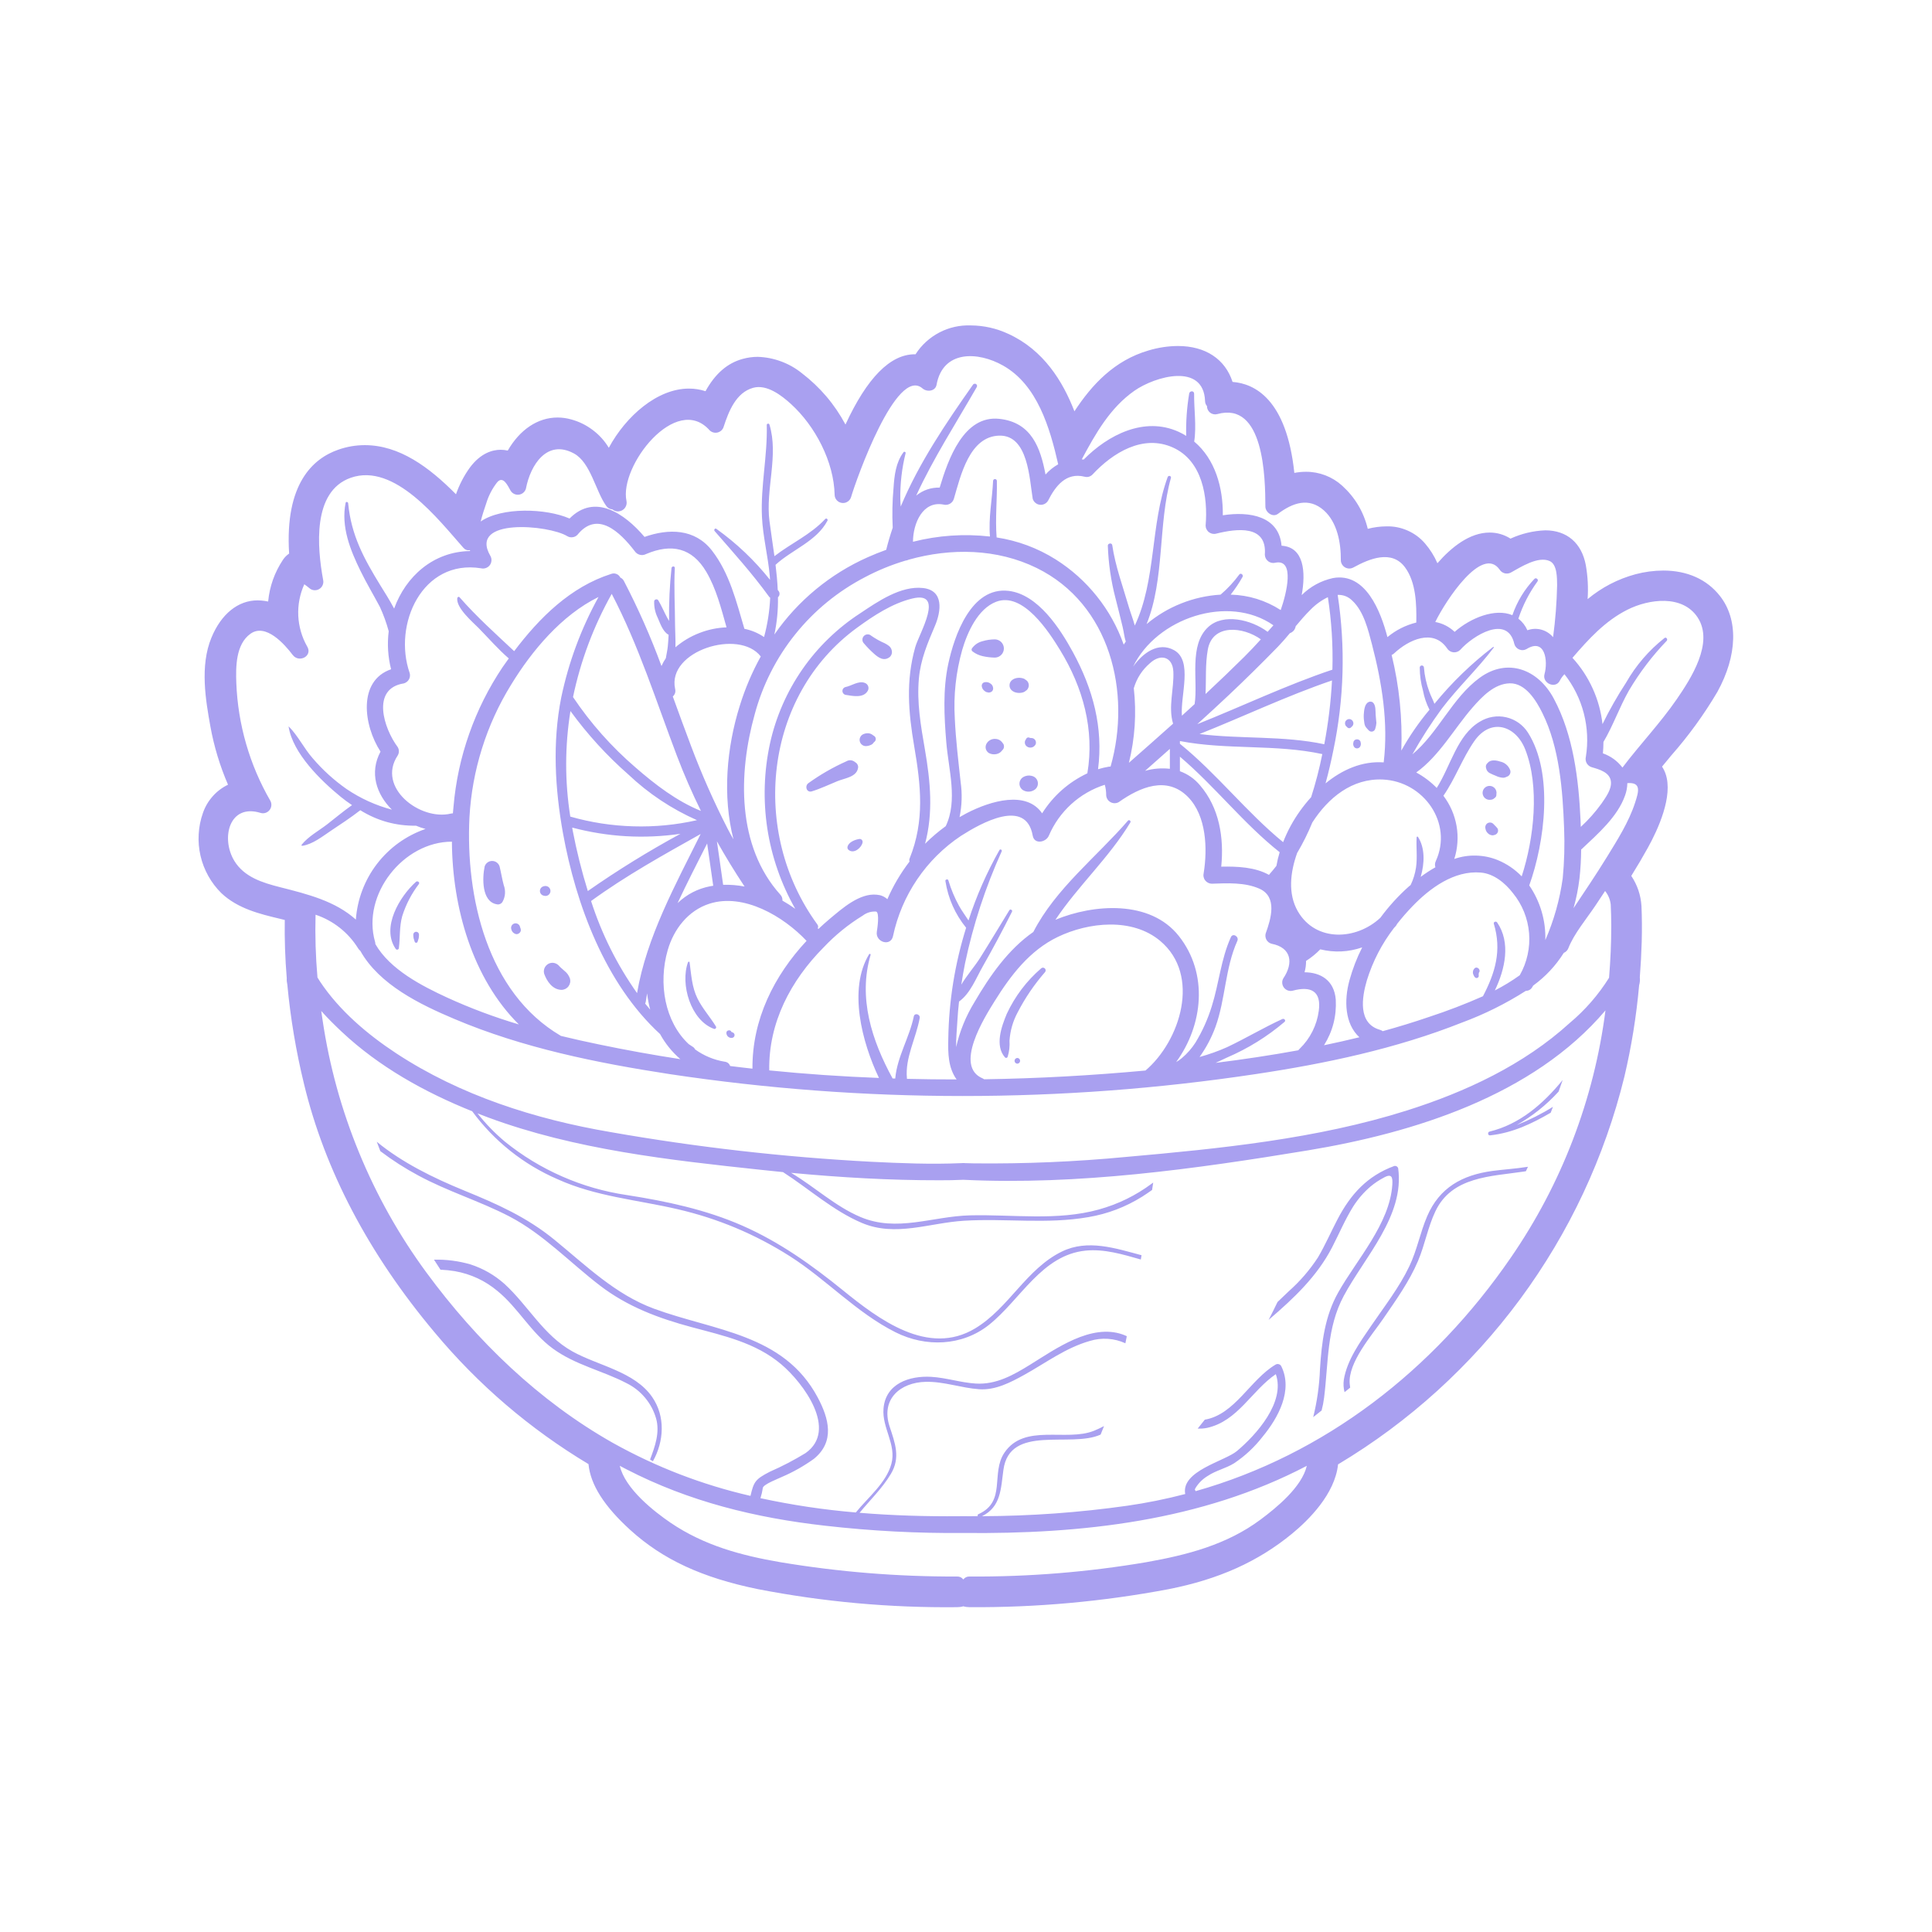 <svg xmlns="http://www.w3.org/2000/svg" xmlns:xlink="http://www.w3.org/1999/xlink" width="400" zoomAndPan="magnify" viewBox="0 0 300 300" height="400" preserveAspectRatio="xMidYMid meet" version="1.0"><defs><clipPath id="48389b2ecc"><path d="M 30 50.25 L 270 50.25 L 270 249.75 L 30 249.75 Z M 30 50.25 " clip-rule="nonzero"/></clipPath></defs><g clip-path="url(#48389b2ecc)"><path fill="#a9a0f0" d="M 229.621 151.066 C 229.625 151.059 229.633 151.051 229.641 151.047 C 229.637 151.047 229.637 151.051 229.633 151.055 C 229.637 151.125 229.625 151.191 229.605 151.254 C 229.609 151.348 229.617 151.441 229.621 151.535 C 229.617 151.684 229.547 151.785 229.41 151.84 C 229.273 151.898 229.152 151.875 229.047 151.773 C 228.934 151.664 228.852 151.535 228.805 151.383 C 228.719 151.219 228.691 151.047 228.719 150.867 C 228.742 150.684 228.82 150.527 228.945 150.395 C 229.348 149.934 230.051 150.625 229.621 151.066 Z M 231.367 176.301 C 231.391 176.297 231.418 176.293 231.445 176.289 L 231.449 176.289 C 234.906 175.902 237.898 174.469 240.793 172.781 C 240.91 172.473 241.027 172.168 241.141 171.867 C 239.355 172.977 237.48 173.918 235.523 174.691 C 237.961 173.305 240.125 171.578 242.016 169.504 C 242.234 168.895 242.445 168.293 242.652 167.703 C 239.586 171.453 235.965 174.582 231.285 175.715 C 230.965 175.793 231.027 176.336 231.367 176.301 Z M 236.941 181.867 C 237.051 181.637 237.156 181.402 237.262 181.176 C 235.328 181.488 233.352 181.602 231.699 181.828 C 227.059 182.465 223.523 184.402 221.609 188.859 C 220.516 191.402 220.031 194.145 218.828 196.652 C 217.266 199.922 214.969 202.863 212.934 205.844 C 211.211 208.371 209.172 211.16 208.668 214.246 C 208.578 214.895 208.617 215.539 208.781 216.176 C 209.066 215.945 209.363 215.707 209.656 215.469 C 209.625 215.273 209.598 215.074 209.582 214.871 C 209.305 211.559 213.02 207.352 214.781 204.777 C 216.75 201.902 218.82 199.023 220.188 195.805 C 221.258 193.285 221.711 190.562 222.891 188.082 C 225.457 182.68 231.508 182.684 236.594 181.922 C 236.707 181.902 236.824 181.887 236.941 181.867 Z M 157.969 164.277 C 157.852 164.281 157.746 164.328 157.664 164.414 C 157.582 164.5 157.539 164.602 157.539 164.723 C 157.539 164.844 157.582 164.945 157.664 165.031 C 157.746 165.117 157.852 165.164 157.969 165.168 C 158.09 165.164 158.191 165.117 158.277 165.031 C 158.359 164.945 158.402 164.844 158.402 164.723 C 158.402 164.602 158.359 164.5 158.277 164.414 C 158.191 164.328 158.09 164.281 157.969 164.277 Z M 217.109 181.418 C 217.07 181.281 216.992 181.18 216.871 181.109 C 216.746 181.039 216.617 181.023 216.48 181.062 C 212.309 182.594 209.723 185.449 207.699 189.316 C 206.66 191.297 205.777 193.348 204.637 195.277 C 203.359 197.223 201.852 198.973 200.109 200.516 C 199.539 201.074 198.957 201.625 198.371 202.176 C 197.918 203.121 197.457 204.047 196.992 204.949 C 197.031 204.914 197.07 204.879 197.109 204.848 C 200.91 201.59 204.516 198.191 206.836 193.707 C 207.941 191.57 208.867 189.352 210.148 187.305 C 210.887 186.156 211.773 185.137 212.809 184.246 C 213.445 183.715 214.133 183.254 214.867 182.867 C 216.148 182.145 216.27 182.852 216.199 183.961 C 215.805 190.035 210.648 195.613 207.785 200.711 C 205.715 204.395 205.227 208.453 204.965 212.598 C 204.871 215.121 204.52 217.605 203.914 220.055 C 204.336 219.719 204.773 219.371 205.219 219.02 C 205.391 218.371 205.52 217.715 205.602 217.051 C 206.289 211.602 205.984 206.219 208.66 201.223 C 211.887 195.203 218.121 188.785 217.109 181.418 Z M 156.469 164.094 C 156.719 163.277 156.812 162.445 156.754 161.594 C 156.863 160.035 157.285 158.566 158.027 157.191 C 159.188 154.945 160.598 152.871 162.258 150.965 C 162.336 150.883 162.371 150.785 162.371 150.672 C 162.371 150.559 162.328 150.461 162.246 150.379 C 162.168 150.301 162.07 150.258 161.957 150.258 C 161.844 150.254 161.746 150.293 161.664 150.371 C 159.391 152.34 157.617 154.688 156.34 157.41 C 155.508 159.406 154.438 162.367 156.062 164.199 C 156.129 164.266 156.207 164.285 156.297 164.262 C 156.387 164.238 156.445 164.184 156.469 164.094 Z M 70.637 197.387 C 73.113 197.828 75.32 198.855 77.254 200.469 C 80.477 203.105 82.449 206.93 85.852 209.41 C 89.371 211.969 93.496 212.805 97.289 214.777 C 98.41 215.332 99.371 216.086 100.172 217.047 C 100.973 218.004 101.543 219.086 101.887 220.289 C 102.484 222.461 101.703 224.605 100.941 226.641 C 101.09 226.73 101.238 226.816 101.383 226.906 C 103.117 223.812 103.344 219.93 101.273 216.934 C 98.539 212.965 92.863 212.066 88.887 209.848 C 84.363 207.324 82.055 202.773 78.348 199.375 C 76.797 197.992 75.031 196.977 73.055 196.336 C 71.203 195.801 69.316 195.555 67.391 195.602 C 67.723 196.129 68.059 196.645 68.395 197.156 C 69.148 197.188 69.895 197.266 70.637 197.387 Z M 77.582 134.559 C 77.504 134.301 77.359 134.09 77.145 133.93 C 76.93 133.77 76.688 133.691 76.418 133.691 C 76.148 133.691 75.906 133.77 75.691 133.93 C 75.477 134.09 75.332 134.301 75.254 134.559 C 74.887 136.297 74.77 139.996 77.121 140.414 C 77.297 140.457 77.465 140.445 77.633 140.379 C 77.797 140.309 77.93 140.199 78.023 140.047 C 78.25 139.648 78.379 139.223 78.414 138.766 C 78.445 138.312 78.383 137.871 78.219 137.441 C 77.965 136.492 77.812 135.516 77.582 134.559 Z M 84.375 139.066 C 84.414 139.078 84.457 139.086 84.496 139.094 C 84.613 139.129 84.73 139.133 84.848 139.109 C 84.969 139.086 85.074 139.039 85.172 138.965 C 85.266 138.891 85.34 138.801 85.395 138.691 C 85.449 138.586 85.477 138.469 85.477 138.348 C 85.477 138.227 85.449 138.113 85.395 138.004 C 85.34 137.898 85.266 137.805 85.172 137.734 C 85.074 137.66 84.969 137.613 84.848 137.59 C 84.73 137.566 84.613 137.57 84.496 137.602 C 84.457 137.613 84.414 137.621 84.375 137.633 C 84.219 137.68 84.09 137.77 83.988 137.902 C 83.891 138.035 83.84 138.184 83.84 138.348 C 83.84 138.516 83.891 138.664 83.988 138.797 C 84.09 138.93 84.219 139.02 84.375 139.066 Z M 80.766 144.074 C 80.766 143.973 80.742 143.879 80.703 143.785 C 80.66 143.691 80.602 143.613 80.523 143.547 C 80.449 143.48 80.363 143.434 80.266 143.402 C 80.168 143.375 80.07 143.367 79.969 143.379 C 79.867 143.395 79.773 143.426 79.688 143.48 C 79.605 143.535 79.531 143.602 79.477 143.688 C 79.422 143.773 79.387 143.863 79.371 143.965 C 79.352 144.066 79.359 144.164 79.387 144.262 C 79.449 144.574 79.617 144.805 79.895 144.961 C 80.145 145.105 80.387 145.086 80.617 144.91 C 80.848 144.734 80.926 144.508 80.852 144.227 C 80.824 144.152 80.746 143.867 80.766 144.074 Z M 84.496 151.199 C 84.918 152.379 85.789 153.664 87.176 153.707 C 87.391 153.707 87.594 153.656 87.785 153.562 C 87.977 153.465 88.141 153.332 88.27 153.16 C 88.398 152.992 88.484 152.801 88.527 152.59 C 88.57 152.379 88.562 152.172 88.508 151.965 C 88.336 151.461 88.043 151.055 87.621 150.734 C 87.484 150.617 87.359 150.492 87.223 150.379 C 87.141 150.312 87.066 150.242 86.992 150.172 C 86.938 150.121 86.734 149.871 86.949 150.164 C 86.789 149.906 86.57 149.723 86.289 149.605 C 86.012 149.492 85.723 149.473 85.43 149.547 C 85.258 149.594 85.105 149.676 84.965 149.785 C 84.824 149.895 84.711 150.023 84.621 150.18 C 84.535 150.336 84.48 150.5 84.457 150.676 C 84.434 150.852 84.449 151.027 84.496 151.199 Z M 231.531 124.176 C 231.57 124.168 231.617 124.164 231.68 124.156 C 231.824 124.113 231.949 124.043 232.055 123.938 C 232.305 123.777 232.402 123.551 232.352 123.258 L 232.363 123.305 C 232.391 123.156 232.387 123.004 232.348 122.855 C 232.312 122.707 232.246 122.57 232.152 122.449 C 232.059 122.328 231.941 122.23 231.809 122.16 C 231.672 122.086 231.527 122.047 231.375 122.035 C 231.223 122.023 231.07 122.043 230.926 122.098 C 230.781 122.148 230.656 122.23 230.547 122.336 C 230.434 122.441 230.352 122.566 230.293 122.711 C 230.234 122.852 230.211 123 230.215 123.152 C 230.219 123.309 230.258 123.453 230.324 123.59 C 230.391 123.73 230.484 123.848 230.602 123.945 C 230.719 124.047 230.852 124.117 231 124.156 C 231.148 124.199 231.297 124.211 231.449 124.188 C 231.477 124.184 231.504 124.18 231.531 124.176 Z M 211.16 115 C 211.043 114.867 210.895 114.805 210.719 114.805 C 210.543 114.805 210.395 114.867 210.277 115 C 210.199 115.086 210.156 115.188 210.152 115.301 C 210.094 115.527 210.121 115.742 210.238 115.941 C 210.289 116.027 210.359 116.09 210.441 116.141 C 210.527 116.188 210.621 116.211 210.719 116.211 C 210.816 116.211 210.91 116.188 210.992 116.141 C 211.078 116.09 211.148 116.027 211.199 115.941 C 211.316 115.742 211.344 115.527 211.285 115.301 C 211.281 115.188 211.238 115.086 211.16 115 Z M 212.496 109.023 C 211.859 109.344 211.809 110.387 211.762 111.008 C 211.746 111.441 211.781 111.875 211.859 112.301 C 211.945 112.863 212.203 113.043 212.555 113.434 C 212.629 113.508 212.719 113.559 212.82 113.586 C 212.922 113.613 213.023 113.613 213.125 113.586 C 213.227 113.559 213.312 113.508 213.391 113.434 C 213.465 113.359 213.516 113.273 213.543 113.172 C 213.641 112.875 213.703 112.57 213.727 112.258 C 213.695 111.84 213.637 111.426 213.613 111.008 C 213.574 110.418 213.652 109.574 213.227 109.117 C 213.129 109.023 213.012 108.965 212.879 108.949 C 212.742 108.93 212.613 108.957 212.496 109.023 Z M 110.879 159.766 C 110.988 159.793 111.078 159.762 111.148 159.672 C 111.219 159.582 111.223 159.488 111.168 159.387 C 110.254 157.887 109.086 156.625 108.301 155.035 C 107.426 153.258 107.34 151.34 107.078 149.418 C 107.062 149.281 106.871 149.316 106.832 149.418 C 105.594 152.824 107.254 158.461 110.879 159.766 Z M 113.641 161.164 C 113.746 161.16 113.84 161.121 113.918 161.051 C 114 160.98 114.047 160.891 114.059 160.785 C 114.074 160.68 114.055 160.582 113.996 160.492 C 113.938 160.402 113.859 160.34 113.758 160.309 C 113.699 160.289 113.641 160.266 113.582 160.242 C 113.5 160.039 113.348 159.957 113.133 159.996 C 112.914 160.035 112.801 160.164 112.793 160.383 C 112.793 160.496 112.812 160.598 112.859 160.699 C 112.902 160.801 112.965 160.887 113.043 160.961 C 113.125 161.035 113.219 161.09 113.32 161.125 C 113.426 161.16 113.531 161.172 113.641 161.164 Z M 209.504 111.652 C 209.355 111.656 209.223 111.703 209.105 111.793 C 208.988 111.887 208.91 112.004 208.875 112.145 C 208.836 112.289 208.844 112.43 208.898 112.566 C 208.953 112.707 209.043 112.812 209.168 112.891 C 209.207 112.945 209.254 112.992 209.312 113.023 C 209.375 113.055 209.438 113.07 209.504 113.07 C 209.57 113.07 209.633 113.055 209.695 113.023 C 209.754 112.992 209.801 112.945 209.84 112.891 C 209.965 112.812 210.055 112.703 210.109 112.566 C 210.164 112.43 210.172 112.289 210.133 112.145 C 210.094 112.004 210.016 111.887 209.902 111.793 C 209.785 111.703 209.652 111.656 209.504 111.652 Z M 64.176 145.117 C 64.176 145.312 64.191 145.504 64.227 145.695 C 64.266 145.879 64.348 146.043 64.391 146.219 C 64.426 146.336 64.5 146.391 64.621 146.391 C 64.738 146.391 64.816 146.336 64.848 146.219 C 64.895 146.043 64.969 145.879 65.012 145.695 C 65.047 145.504 65.066 145.312 65.062 145.117 C 65.059 144.996 65.016 144.895 64.93 144.809 C 64.844 144.727 64.738 144.684 64.617 144.684 C 64.5 144.684 64.395 144.727 64.309 144.809 C 64.223 144.895 64.18 144.996 64.176 145.117 Z M 232.398 128.473 C 232.332 128.383 232.254 128.305 232.164 128.242 C 232.336 128.375 232.191 128.242 232.16 128.219 C 232.066 128.129 231.973 128.035 231.887 127.938 C 231.77 127.82 231.625 127.75 231.461 127.727 C 231.293 127.707 231.137 127.738 230.992 127.82 C 230.852 127.906 230.75 128.027 230.688 128.184 C 230.625 128.336 230.613 128.492 230.656 128.656 C 230.711 129.031 230.898 129.324 231.215 129.535 C 231.383 129.641 231.566 129.699 231.766 129.711 C 232.008 129.68 232.043 129.676 231.871 129.688 C 232.02 129.684 232.156 129.645 232.277 129.566 C 232.441 129.469 232.547 129.328 232.598 129.145 C 232.645 128.961 232.621 128.785 232.527 128.621 C 232.488 128.57 232.445 128.52 232.398 128.473 Z M 61.938 147.199 C 62.152 145.523 61.996 143.91 62.457 142.258 C 63.027 140.449 63.891 138.789 65.039 137.277 C 65.238 137 64.82 136.727 64.59 136.93 C 62.066 139.195 59.156 144.02 61.438 147.332 C 61.508 147.445 61.609 147.484 61.738 147.453 C 61.867 147.418 61.934 147.332 61.938 147.199 Z M 131.258 107.891 C 132.352 108.059 134.066 108.469 134.75 107.262 C 134.812 107.148 134.852 107.027 134.859 106.895 C 134.867 106.766 134.844 106.641 134.797 106.523 C 134.746 106.402 134.676 106.297 134.578 106.211 C 134.484 106.125 134.371 106.062 134.25 106.027 C 133.309 105.672 132.172 106.527 131.258 106.691 C 131.125 106.73 131.016 106.805 130.934 106.914 C 130.852 107.027 130.809 107.152 130.809 107.289 C 130.809 107.43 130.852 107.555 130.934 107.664 C 131.016 107.773 131.125 107.852 131.258 107.891 Z M 232.934 118.25 C 232.32 118.039 231.43 117.918 230.988 118.48 C 230.734 118.707 230.66 118.984 230.766 119.309 C 230.832 119.617 231.004 119.855 231.273 120.02 C 231.605 120.191 231.945 120.344 232.297 120.477 C 232.605 120.629 232.934 120.719 233.273 120.758 C 233.414 120.781 233.555 120.77 233.688 120.73 C 233.75 120.711 234.18 120.527 233.969 120.613 C 234.176 120.551 234.332 120.426 234.438 120.238 C 234.543 120.051 234.57 119.852 234.52 119.645 C 234.398 119.285 234.195 118.98 233.914 118.734 C 233.629 118.484 233.301 118.324 232.934 118.25 Z M 154.512 102.113 C 154.695 102.105 154.871 102.066 155.039 101.992 C 155.207 101.918 155.355 101.812 155.484 101.68 C 155.613 101.551 155.711 101.398 155.777 101.227 C 155.848 101.059 155.883 100.879 155.883 100.695 C 155.883 100.512 155.848 100.336 155.777 100.164 C 155.711 99.996 155.613 99.844 155.484 99.711 C 155.355 99.578 155.207 99.477 155.039 99.402 C 154.871 99.328 154.695 99.285 154.512 99.281 C 153.852 99.281 153.207 99.375 152.574 99.562 C 151.91 99.73 151.375 100.086 150.961 100.629 C 150.887 100.707 150.855 100.805 150.867 100.914 C 150.883 101.023 150.938 101.105 151.031 101.164 C 151.492 101.516 152.008 101.754 152.574 101.883 C 153.211 102.027 153.859 102.105 154.512 102.113 Z M 135.57 114.172 C 135.336 113.969 135.062 113.863 134.754 113.859 C 134.465 113.855 134.195 113.922 133.941 114.062 C 133.758 114.176 133.629 114.332 133.551 114.531 C 133.469 114.73 133.457 114.934 133.516 115.141 C 133.57 115.348 133.684 115.52 133.852 115.648 C 134.02 115.781 134.215 115.852 134.426 115.855 C 134.695 115.852 134.949 115.793 135.191 115.684 C 134.988 115.77 135.023 115.758 135.293 115.641 C 135.383 115.598 135.461 115.539 135.531 115.469 C 135.59 115.406 135.645 115.34 135.695 115.266 C 135.738 115.23 135.777 115.195 135.82 115.156 C 135.93 115.043 135.988 114.91 135.988 114.75 C 135.988 114.594 135.93 114.457 135.82 114.344 C 135.742 114.277 135.656 114.223 135.57 114.172 Z M 137.402 99.895 C 136.66 99.574 135.961 99.184 135.301 98.727 C 135.141 98.574 134.945 98.5 134.723 98.504 C 134.504 98.508 134.312 98.59 134.156 98.746 C 134 98.902 133.918 99.094 133.914 99.312 C 133.91 99.535 133.984 99.727 134.137 99.891 C 134.617 100.457 135.133 100.988 135.688 101.484 C 136.422 102.141 137.277 102.742 138.191 101.996 C 138.488 101.68 138.57 101.316 138.445 100.902 C 138.305 100.387 137.836 100.133 137.398 99.895 Z M 133.387 130.285 C 132.738 130.391 131.805 130.766 131.609 131.441 C 131.543 131.699 131.625 131.898 131.852 132.035 C 132.641 132.582 133.781 131.629 133.934 130.832 C 133.953 130.758 133.953 130.68 133.93 130.602 C 133.91 130.527 133.871 130.461 133.816 130.402 C 133.758 130.348 133.691 130.309 133.617 130.289 C 133.539 130.266 133.465 130.266 133.387 130.285 Z M 133.227 119.301 C 133.27 119.129 133.258 118.957 133.188 118.793 C 133.121 118.629 133.016 118.5 132.863 118.402 C 132.781 118.344 132.703 118.285 132.621 118.227 C 132.215 117.992 131.809 117.992 131.402 118.227 C 129.328 119.156 127.367 120.285 125.52 121.613 C 124.918 122.051 125.25 123.129 126.055 122.883 C 127.418 122.465 128.73 121.832 130.051 121.293 C 131.152 120.84 132.969 120.668 133.227 119.301 Z M 159.324 114.781 C 159.191 114.938 159.125 115.117 159.137 115.32 C 159.145 115.527 159.223 115.703 159.371 115.844 C 159.555 116.012 159.773 116.094 160.023 116.086 C 160.273 116.078 160.484 115.98 160.656 115.801 C 160.848 115.605 160.91 115.379 160.836 115.113 C 160.793 114.965 160.707 114.84 160.582 114.746 C 160.457 114.648 160.316 114.602 160.156 114.598 C 160.086 114.586 160.016 114.586 159.945 114.59 C 159.871 114.539 159.793 114.512 159.703 114.508 C 159.512 114.508 159.387 114.598 159.324 114.781 Z M 158.828 107.52 C 158.973 107.484 159.102 107.418 159.215 107.32 C 159.297 107.273 159.371 107.219 159.441 107.152 C 159.531 107.07 159.602 106.969 159.648 106.855 C 159.742 106.664 159.77 106.465 159.738 106.254 C 159.703 106.043 159.613 105.863 159.465 105.711 C 159.387 105.648 159.309 105.59 159.23 105.531 L 159.219 105.527 C 159.105 105.426 158.973 105.363 158.828 105.328 C 158.48 105.23 158.133 105.219 157.785 105.301 C 157.504 105.363 157.262 105.492 157.055 105.688 C 156.855 105.895 156.758 106.137 156.758 106.422 C 156.758 106.707 156.855 106.949 157.055 107.156 C 157.262 107.352 157.504 107.48 157.785 107.543 C 158.133 107.625 158.48 107.617 158.828 107.52 Z M 160.312 120.508 C 159.809 120.359 159.328 120.414 158.867 120.676 C 158.781 120.73 158.703 120.793 158.633 120.867 C 158.562 120.941 158.504 121.02 158.453 121.109 C 158.402 121.199 158.367 121.293 158.34 121.391 C 158.312 121.488 158.301 121.59 158.301 121.691 C 158.301 121.793 158.312 121.891 158.34 121.992 C 158.367 122.09 158.402 122.184 158.453 122.27 C 158.504 122.359 158.562 122.441 158.633 122.516 C 158.703 122.586 158.781 122.652 158.867 122.703 C 159.137 122.859 159.426 122.934 159.738 122.926 C 160.047 122.922 160.332 122.836 160.598 122.668 C 160.797 122.547 160.949 122.379 161.051 122.168 C 161.152 121.953 161.188 121.73 161.156 121.496 C 161.125 121.266 161.035 121.059 160.883 120.879 C 160.73 120.699 160.539 120.578 160.312 120.508 Z M 154.531 114.734 C 154.258 114.723 153.996 114.781 153.754 114.914 C 153.512 115.047 153.324 115.234 153.188 115.477 C 153.117 115.598 153.074 115.73 153.055 115.871 C 153.035 116.012 153.043 116.152 153.078 116.289 C 153.117 116.426 153.176 116.551 153.262 116.664 C 153.348 116.777 153.449 116.871 153.574 116.945 C 153.945 117.129 154.336 117.18 154.742 117.09 C 155.109 117.012 155.406 116.816 155.621 116.508 C 155.797 116.359 155.887 116.172 155.898 115.945 C 155.91 115.719 155.836 115.523 155.68 115.359 C 155.402 114.957 155.02 114.75 154.531 114.734 Z M 153.414 107.508 C 153.289 107.516 153.328 107.523 153.531 107.539 C 153.727 107.535 153.895 107.473 154.039 107.348 C 154.168 107.211 154.227 107.047 154.215 106.855 C 154.195 106.617 154.102 106.414 153.934 106.246 C 153.633 105.969 153.281 105.863 152.879 105.934 C 152.59 106.016 152.445 106.207 152.441 106.508 C 152.48 106.879 152.66 107.164 152.98 107.359 C 153.047 107.422 153.129 107.461 153.219 107.48 C 153.281 107.488 153.348 107.5 153.414 107.508 Z M 266.672 107.441 C 264.59 110.965 262.199 114.262 259.492 117.332 C 259.023 117.898 258.551 118.469 258.082 119.039 C 258.312 119.391 258.496 119.762 258.629 120.156 C 259.84 123.637 257.43 128.84 255.883 131.629 C 255.133 132.988 254.285 134.43 253.305 136.008 C 254.25 137.426 254.777 138.984 254.887 140.684 C 254.965 142.477 254.977 144.344 254.926 146.234 C 254.875 148.043 254.773 149.891 254.629 151.738 C 254.676 152.164 254.641 152.582 254.523 152.992 C 254.098 157.773 253.336 162.496 252.238 167.168 C 251.477 170.277 250.559 173.348 249.492 176.367 C 248.426 179.391 247.215 182.352 245.855 185.254 C 244.496 188.156 242.996 190.984 241.355 193.738 C 239.715 196.488 237.945 199.156 236.043 201.734 C 234.137 204.312 232.113 206.789 229.965 209.168 C 227.812 211.543 225.555 213.809 223.18 215.965 C 220.809 218.117 218.332 220.148 215.758 222.059 C 213.188 223.965 210.523 225.742 207.773 227.387 C 207.285 232.016 203.184 236.047 200.641 238.141 C 195.359 242.484 189.27 245.223 181.484 246.762 C 171.27 248.691 160.965 249.629 150.57 249.562 L 150.566 249.562 C 150.234 249.562 149.906 249.52 149.586 249.426 C 149.262 249.52 148.934 249.562 148.602 249.562 C 138.195 249.672 127.883 248.738 117.668 246.758 C 109.02 244.984 102.914 242.156 97.879 237.582 C 93.816 233.891 91.68 230.531 91.383 227.348 C 82.25 221.863 74.273 215.035 67.453 206.855 C 57.246 194.688 50.43 181.711 47.199 168.285 C 45.965 163.219 45.105 158.086 44.617 152.895 C 44.539 152.562 44.508 152.23 44.527 151.891 C 44.273 148.84 44.172 145.805 44.219 142.852 L 43.406 142.652 C 40.371 141.926 36.93 141.102 34.375 138.688 C 33.57 137.891 32.891 137 32.34 136.012 C 31.789 135.023 31.387 133.98 31.133 132.875 C 30.879 131.773 30.785 130.66 30.852 129.531 C 30.914 128.398 31.133 127.301 31.512 126.234 C 31.844 125.273 32.348 124.414 33.023 123.652 C 33.695 122.891 34.492 122.289 35.406 121.848 C 34.148 118.934 33.234 115.918 32.668 112.797 C 31.961 108.844 30.996 103.43 32.836 99.004 C 34.355 95.332 36.969 93.223 40 93.223 C 40.188 93.223 40.379 93.23 40.574 93.25 C 40.93 93.281 41.285 93.332 41.637 93.402 C 41.863 91.059 42.629 88.906 43.926 86.941 C 44.184 86.551 44.508 86.223 44.895 85.957 C 44.215 75.137 48.586 71.211 52.496 69.84 C 53.836 69.363 55.215 69.125 56.637 69.121 C 62.004 69.121 66.621 72.52 70.805 76.75 C 71.324 75.266 72.039 73.883 72.961 72.605 C 74.66 70.32 76.504 69.84 77.75 69.84 C 78.121 69.844 78.484 69.883 78.844 69.965 C 80.719 66.715 83.5 64.832 86.57 64.832 C 87.273 64.832 87.961 64.926 88.641 65.113 C 89.871 65.441 90.996 65.988 92.016 66.754 C 93.035 67.516 93.875 68.441 94.535 69.531 C 97.199 64.602 102.07 60.34 106.965 60.34 C 107.848 60.336 108.711 60.473 109.551 60.746 C 111.043 58.035 112.938 56.391 115.297 55.738 C 116.074 55.52 116.867 55.41 117.676 55.41 C 118.926 55.453 120.133 55.691 121.301 56.125 C 122.473 56.559 123.543 57.168 124.516 57.953 C 127.344 60.121 129.602 62.777 131.285 65.922 C 134.629 58.676 138.238 55.012 142.043 55.012 C 142.082 55.012 142.125 55.012 142.164 55.012 C 142.621 54.297 143.164 53.652 143.793 53.078 C 144.422 52.504 145.109 52.02 145.863 51.629 C 146.617 51.234 147.41 50.945 148.242 50.758 C 149.07 50.574 149.91 50.5 150.758 50.531 C 152.785 50.547 154.719 50.984 156.559 51.836 C 162.062 54.348 165.051 59.246 166.836 63.867 C 169.531 59.75 173.023 55.969 178.348 54.418 C 179.836 53.969 181.355 53.738 182.906 53.727 C 187.199 53.727 190.25 55.773 191.391 59.305 C 194.793 59.559 199.781 61.961 200.984 73.434 C 201.582 73.316 202.184 73.258 202.793 73.258 C 203.832 73.254 204.836 73.441 205.809 73.812 C 206.777 74.188 207.648 74.723 208.418 75.422 C 210.422 77.246 211.746 79.48 212.387 82.117 C 213.336 81.867 214.301 81.742 215.281 81.734 C 216.43 81.703 217.527 81.922 218.578 82.387 C 219.629 82.852 220.531 83.52 221.281 84.391 C 222.074 85.316 222.715 86.34 223.203 87.457 C 225.355 84.988 228.195 82.695 231.309 82.695 C 232.48 82.695 233.562 83.012 234.551 83.637 C 236.266 82.855 238.062 82.426 239.945 82.348 C 243.309 82.348 245.605 84.32 246.246 87.762 C 246.551 89.508 246.645 91.266 246.523 93.031 C 248.723 91.207 251.199 89.918 253.957 89.168 C 255.371 88.793 256.809 88.602 258.27 88.594 C 261.988 88.594 265.031 89.953 267.062 92.527 C 269.949 96.188 269.801 101.762 266.672 107.441 Z M 195.762 235.941 C 198.145 234.16 202.148 230.93 202.922 227.613 C 186.551 236.191 167.918 238.23 149.641 238.039 C 142.449 238.105 135.281 237.73 128.137 236.914 C 117.301 235.695 107 233.172 97.266 228.148 C 96.922 227.973 96.582 227.793 96.238 227.609 C 97.055 231.168 101.543 234.695 104.137 236.457 C 109.305 239.965 115.086 241.539 121.199 242.582 C 130.27 244.094 139.402 244.832 148.602 244.801 C 149.008 244.785 149.332 244.938 149.582 245.258 C 149.832 244.938 150.16 244.785 150.566 244.801 C 159.766 244.859 168.898 244.117 177.969 242.582 C 184.348 241.449 190.492 239.871 195.762 235.941 Z M 234.582 195.309 C 238.531 189.582 241.75 183.473 244.238 176.98 C 246.723 170.484 248.41 163.789 249.297 156.891 C 238.074 170.145 219.508 175.918 203.027 178.641 C 185.594 181.516 167.375 184.059 149.641 183.199 L 149.527 183.199 C 148.324 183.262 147.129 183.27 145.926 183.273 C 138.219 183.285 130.512 182.836 122.84 182.117 C 126.5 184.289 129.676 187.305 133.598 188.969 C 139.285 191.383 144.773 188.863 150.621 188.719 C 157.238 188.555 164.156 189.613 170.633 187.809 C 173.625 186.98 176.363 185.641 178.852 183.785 C 178.926 183.734 178.996 183.68 179.07 183.629 C 179.016 183.984 178.957 184.367 178.895 184.777 C 178.395 185.133 177.883 185.484 177.359 185.816 C 174.781 187.426 171.996 188.488 169 188.996 C 162.578 190.117 156.156 189.164 149.699 189.555 C 144.32 189.879 139.059 192.125 133.801 189.883 C 129.344 187.984 125.645 184.617 121.586 182.004 C 120.449 181.895 119.316 181.777 118.18 181.652 C 103.98 180.137 89.254 178.512 75.785 173.512 C 75.238 173.309 74.691 173.102 74.148 172.887 C 75.414 174.496 76.836 175.957 78.402 177.273 C 81.129 179.477 84.098 181.281 87.309 182.688 C 90.523 184.098 93.863 185.055 97.332 185.566 C 103.438 186.52 109.562 187.812 115.25 190.309 C 121.016 192.84 126.012 196.402 130.879 200.348 C 136.414 204.836 144.113 210.688 151.438 206.262 C 156.656 203.113 159.367 197.027 164.895 194.336 C 168.906 192.383 173.223 193.84 177.258 194.91 C 177.219 195.133 177.184 195.352 177.145 195.574 C 174.301 194.766 171.465 193.906 168.574 194.195 C 161.762 194.875 158.461 201.816 153.578 205.715 C 149.41 209.039 143.742 209.227 139.055 206.875 C 132.996 203.832 128.34 198.688 122.652 195.066 C 117.25 191.633 111.43 189.195 105.191 187.758 C 98.926 186.301 92.496 185.797 86.566 183.102 C 83.934 181.961 81.492 180.5 79.246 178.711 C 77 176.922 75.027 174.871 73.324 172.559 C 65.949 169.598 58.859 165.66 53.051 160.199 C 51.98 159.191 50.895 158.125 49.883 156.984 C 49.945 157.469 50.02 157.949 50.094 158.43 C 51.145 165.512 53.035 172.363 55.762 178.988 C 58.484 185.609 61.965 191.809 66.203 197.582 C 74.012 208.207 83.668 217.555 95.191 224.066 C 101.918 227.816 109.031 230.555 116.535 232.281 C 117.047 230.086 117.27 229.699 119.543 228.527 C 121.453 227.691 123.301 226.727 125.078 225.641 C 130.188 222.047 124.742 214.75 121.316 211.852 C 117.332 208.48 112.359 207.41 107.445 206.09 C 102.27 204.703 97.449 202.91 93.16 199.621 C 88.504 196.051 84.348 191.621 79.102 188.891 C 74.512 186.504 69.52 185.004 64.957 182.531 C 62.891 181.426 60.922 180.164 59.055 178.746 C 58.867 178.258 58.684 177.773 58.504 177.289 C 62.406 180.5 67.223 182.883 72.148 184.895 C 77.223 186.969 81.812 189.008 86.102 192.516 C 90.977 196.496 95.531 200.992 101.551 203.211 C 110.93 206.668 121.68 207.102 126.957 216.965 C 128.746 220.305 129.652 223.867 126.379 226.531 C 124.832 227.641 123.188 228.574 121.441 229.324 C 120.957 229.566 118.5 230.484 118.449 231.055 C 118.371 231.594 118.25 232.121 118.082 232.637 C 122.969 233.695 127.906 234.438 132.891 234.855 C 134.793 232.508 137.629 230.242 138.418 227.289 C 139.219 224.289 136.941 221.742 137.191 218.723 C 137.512 214.84 141.199 213.602 144.59 213.793 C 146.926 213.93 149.168 214.691 151.488 214.836 C 154.688 215.039 157.371 213.508 160.016 211.871 C 163.918 209.457 169.414 205.477 174.332 207.219 C 174.555 207.297 174.762 207.391 174.969 207.484 C 174.898 207.852 174.824 208.219 174.75 208.582 C 173.887 208.188 172.98 207.957 172.031 207.895 C 171.082 207.832 170.152 207.941 169.242 208.219 C 165.48 209.285 162.434 211.605 159.062 213.477 C 156.922 214.66 154.57 215.898 152.039 215.719 C 149.242 215.523 146.574 214.504 143.742 214.57 C 139.82 214.656 136.73 217.238 138.141 221.52 C 138.992 224.102 139.852 226.328 138.34 228.859 C 137 231.105 135.121 232.902 133.473 234.906 C 138.629 235.336 143.82 235.48 149 235.438 L 149.008 235.438 C 149.062 235.43 149.121 235.43 149.18 235.43 L 149.988 235.43 C 150.047 235.43 150.105 235.43 150.16 235.438 C 150.164 235.441 150.168 235.441 150.172 235.438 C 150.727 235.441 151.281 235.434 151.836 235.434 C 151.797 235.379 151.789 235.316 151.809 235.25 C 151.832 235.184 151.875 235.141 151.938 235.117 C 156.312 233.148 153.805 228.762 155.973 225.562 C 159.078 220.977 165.559 223.898 169.867 222.172 C 170.398 221.961 170.918 221.707 171.434 221.441 C 171.262 221.891 171.086 222.336 170.902 222.762 C 166.254 224.879 156.777 221.09 155.809 228.246 C 155.406 231.211 155.422 234 152.48 235.434 C 160.031 235.41 167.547 234.871 175.023 233.812 C 178.062 233.375 181.066 232.77 184.039 231.992 C 183.363 228.391 190.191 226.891 192.07 225.316 C 195.09 222.789 199.621 217.711 198.109 213.379 C 194.328 215.961 192.223 220.652 187.457 221.715 C 186.969 221.82 186.477 221.855 185.977 221.828 C 186.344 221.379 186.711 220.914 187.082 220.445 C 191.754 219.648 194.129 214.223 198.078 211.891 C 198.23 211.805 198.391 211.781 198.559 211.828 C 198.727 211.871 198.855 211.969 198.945 212.121 C 200.816 215.871 198.484 220.156 196.062 223.082 C 194.805 224.707 193.32 226.09 191.613 227.227 C 190.336 228.016 188.797 228.34 187.566 229.164 C 186.738 229.656 186.078 230.316 185.586 231.145 C 185.57 231.215 185.551 231.273 185.535 231.332 C 185.594 231.395 185.633 231.465 185.652 231.547 C 205.711 225.867 222.57 212.781 234.582 195.309 Z M 43.457 137.754 C 47.809 138.855 52.059 139.922 55.258 142.793 C 55.312 142.008 55.426 141.234 55.594 140.469 C 55.762 139.703 55.988 138.953 56.266 138.219 C 56.547 137.484 56.875 136.777 57.258 136.09 C 57.641 135.406 58.07 134.75 58.551 134.129 C 59.027 133.508 59.551 132.922 60.113 132.379 C 60.676 131.832 61.277 131.328 61.914 130.871 C 62.551 130.414 63.219 130.004 63.914 129.645 C 64.613 129.281 65.332 128.977 66.074 128.719 C 65.57 128.586 65.082 128.418 64.602 128.215 C 61.48 128.258 58.594 127.457 55.941 125.809 C 55.934 125.816 55.93 125.824 55.918 125.832 C 54.457 126.965 52.898 127.992 51.359 129.016 C 50.051 129.891 48.539 131.102 46.949 131.336 C 46.898 131.348 46.859 131.332 46.832 131.285 C 46.809 131.242 46.812 131.199 46.848 131.16 C 47.855 129.895 49.496 129.004 50.777 128.02 C 52.07 127.023 53.324 125.953 54.664 125.02 C 54.031 124.598 53.434 124.16 52.887 123.711 C 49.805 121.188 45.473 116.98 44.816 112.848 C 44.812 112.824 44.84 112.805 44.855 112.824 C 46.293 114.27 47.203 116.211 48.562 117.75 C 50.109 119.559 51.859 121.148 53.809 122.516 C 55.977 123.98 58.32 125.051 60.852 125.723 C 58.457 123.344 57.324 120 59.086 116.707 C 56.43 112.617 55.535 105.711 60.73 103.922 C 60.234 101.977 60.113 100.008 60.359 98.016 C 60.008 96.719 59.551 95.457 58.984 94.23 C 57.992 92.363 56.902 90.543 55.973 88.641 C 54.379 85.391 52.93 81.762 53.668 78.086 C 53.715 77.848 54.043 77.93 54.062 78.141 C 54.531 83.117 56.508 86.734 59.074 90.914 C 59.66 91.867 60.48 93.137 61.199 94.5 C 63.012 89.5 67.277 85.652 73 85.566 C 72.988 85.52 72.98 85.477 72.969 85.43 C 72.555 85.492 72.211 85.367 71.941 85.047 C 68.082 80.695 61.273 71.801 54.465 74.188 C 48.449 76.301 49.262 85.047 50.172 90.027 C 50.238 90.312 50.219 90.586 50.102 90.852 C 49.988 91.121 49.809 91.328 49.555 91.473 C 49.305 91.621 49.035 91.676 48.746 91.645 C 48.457 91.609 48.207 91.492 47.996 91.293 C 47.758 91.094 47.508 90.902 47.25 90.727 C 46.906 91.492 46.652 92.289 46.496 93.113 C 46.336 93.938 46.277 94.77 46.316 95.609 C 46.355 96.449 46.492 97.273 46.727 98.082 C 46.957 98.887 47.281 99.656 47.699 100.387 C 48.59 101.867 46.434 102.996 45.449 101.699 C 44.207 100.059 41.27 96.703 38.887 98.414 C 36.605 100.047 36.602 103.559 36.695 106.055 C 36.82 109.27 37.328 112.426 38.219 115.516 C 39.113 118.605 40.363 121.547 41.973 124.332 C 42.102 124.559 42.156 124.805 42.137 125.066 C 42.117 125.328 42.027 125.562 41.867 125.77 C 41.707 125.98 41.504 126.125 41.258 126.211 C 41.008 126.297 40.758 126.309 40.504 126.242 C 35.598 124.691 34.242 130.156 36.391 133.684 C 37.93 136.195 40.75 137.066 43.457 137.754 Z M 77.199 74.891 C 76.434 75.871 75.871 76.957 75.508 78.145 C 75.191 79.059 74.883 80.012 74.641 80.977 C 77.91 78.715 84.77 78.914 88.441 80.516 C 92.352 76.562 96.965 79.703 100.082 83.371 C 103.801 82.062 107.891 82.051 110.566 85.508 C 113.293 89.035 114.344 93.438 115.59 97.641 C 116.691 97.863 117.711 98.289 118.641 98.922 C 119.184 96.922 119.5 94.887 119.594 92.82 C 119.52 92.766 119.457 92.703 119.402 92.629 C 116.812 89.051 113.859 85.785 110.965 82.461 C 110.812 82.281 111.016 81.961 111.23 82.113 C 114.383 84.367 117.16 87.008 119.57 90.039 C 119.559 89.875 119.555 89.707 119.539 89.539 C 119.277 86.438 118.461 83.367 118.316 80.254 C 118.094 75.48 119.188 70.766 119.062 65.992 C 119.066 65.871 119.129 65.805 119.246 65.789 C 119.367 65.77 119.445 65.82 119.48 65.938 C 120.941 70.715 118.848 76.012 119.484 80.918 C 119.723 82.754 120.008 84.566 120.254 86.363 C 122.852 84.348 125.844 83.051 128.145 80.586 C 128.32 80.398 128.602 80.637 128.488 80.852 C 126.801 84.062 122.984 85.344 120.426 87.703 C 120.586 89.008 120.711 90.305 120.766 91.602 C 120.809 91.656 120.848 91.707 120.887 91.758 C 121.008 91.906 121.062 92.074 121.043 92.266 C 121.027 92.457 120.945 92.613 120.801 92.738 C 120.836 94.691 120.652 96.621 120.242 98.531 C 122.062 95.902 124.207 93.57 126.668 91.531 C 129.133 89.492 131.824 87.824 134.75 86.523 C 135.68 86.109 136.633 85.727 137.609 85.375 C 137.898 84.215 138.238 83.07 138.621 81.941 C 138.52 79.891 138.559 77.84 138.746 75.793 C 138.871 73.855 139.098 71.832 140.285 70.238 C 140.34 70.152 140.418 70.125 140.516 70.168 C 140.609 70.207 140.645 70.277 140.621 70.379 C 140.039 72.719 139.766 75.09 139.801 77.5 C 139.809 77.879 139.836 78.266 139.863 78.66 C 142.684 71.906 146.875 65.723 151.074 59.746 C 151.125 59.664 151.195 59.613 151.289 59.594 C 151.379 59.57 151.465 59.582 151.547 59.629 C 151.625 59.676 151.68 59.746 151.707 59.836 C 151.73 59.926 151.723 60.012 151.676 60.094 C 148.434 65.746 144.938 71.148 142.266 76.957 C 143.332 76.102 144.551 75.688 145.914 75.711 C 147.242 71.273 149.66 64.434 155.191 65.039 C 160.172 65.586 161.562 69.531 162.348 73.684 C 162.918 73.047 163.574 72.516 164.316 72.094 C 163.031 66.457 161.09 59.785 155.777 56.777 C 151.844 54.543 146.402 54.355 145.43 59.742 C 145.242 60.781 143.926 60.902 143.254 60.32 C 139.211 56.781 132.941 74.496 132.156 77.184 C 132.062 77.488 131.883 77.727 131.613 77.898 C 131.344 78.074 131.051 78.137 130.73 78.094 C 130.414 78.051 130.148 77.914 129.934 77.676 C 129.723 77.438 129.609 77.156 129.602 76.84 C 129.492 71.699 126.586 66.152 122.816 62.727 C 121.367 61.41 119.074 59.629 116.945 60.219 C 114.285 60.957 113.152 63.875 112.375 66.25 C 112.344 66.359 112.301 66.461 112.242 66.559 C 112.184 66.656 112.113 66.742 112.031 66.824 C 111.949 66.902 111.859 66.969 111.762 67.023 C 111.664 67.082 111.559 67.125 111.449 67.152 C 111.34 67.18 111.23 67.195 111.117 67.195 C 111.004 67.195 110.891 67.184 110.781 67.152 C 110.672 67.125 110.57 67.086 110.469 67.027 C 110.371 66.973 110.281 66.906 110.199 66.828 C 105 60.945 96.117 72.387 97.281 77.797 C 97.336 78.078 97.305 78.348 97.188 78.609 C 97.074 78.871 96.891 79.074 96.645 79.219 C 96.402 79.363 96.137 79.426 95.852 79.406 C 95.566 79.383 95.312 79.281 95.094 79.098 C 94.68 79.066 94.352 78.879 94.121 78.535 C 92.48 76.246 91.715 71.82 89.121 70.414 C 84.949 68.148 82.367 72.188 81.664 75.879 C 81.59 76.129 81.457 76.34 81.258 76.508 C 81.062 76.676 80.832 76.777 80.574 76.812 C 80.32 76.844 80.074 76.805 79.84 76.695 C 79.605 76.582 79.418 76.414 79.285 76.191 C 78.844 75.418 78.125 73.809 77.199 74.891 Z M 162.738 77.754 C 162.602 77.977 162.418 78.145 162.184 78.258 C 161.949 78.371 161.703 78.41 161.445 78.375 C 161.188 78.344 160.961 78.242 160.766 78.07 C 160.566 77.902 160.434 77.695 160.359 77.445 C 159.852 74.395 159.664 67.555 155.191 67.645 C 150.543 67.734 149.164 73.867 148.121 77.445 C 148.07 77.609 147.992 77.758 147.887 77.895 C 147.781 78.027 147.652 78.137 147.504 78.223 C 147.352 78.305 147.195 78.359 147.023 78.383 C 146.852 78.406 146.684 78.395 146.52 78.352 C 143.281 77.715 141.777 81.277 141.766 84.125 C 145.703 83.129 149.688 82.859 153.723 83.309 C 153.469 80.426 154.07 77.551 154.207 74.668 C 154.211 74.59 154.238 74.523 154.297 74.469 C 154.352 74.414 154.422 74.387 154.5 74.387 C 154.578 74.387 154.648 74.414 154.703 74.469 C 154.762 74.523 154.789 74.59 154.793 74.668 C 154.844 77.609 154.527 80.523 154.754 83.453 C 158.043 83.961 161.098 85.094 163.914 86.859 C 166.371 88.41 168.504 90.32 170.316 92.586 C 172.129 94.855 173.52 97.359 174.488 100.094 C 174.598 99.938 174.703 99.781 174.809 99.621 C 174.578 98.926 174.52 98.168 174.32 97.344 C 173.965 95.848 173.586 94.355 173.207 92.863 C 172.512 90.195 172.117 87.488 172.023 84.734 C 172.012 84.348 172.648 84.25 172.707 84.641 C 173.184 87.895 174.355 91.059 175.273 94.211 C 175.523 95.082 175.93 96.102 176.211 97.137 C 179.574 89.988 178.59 81.555 181.316 74.078 C 181.43 73.766 181.914 73.887 181.82 74.219 C 179.801 81.426 180.875 89.891 178.043 96.91 C 179.664 95.551 181.457 94.48 183.422 93.699 C 185.383 92.918 187.422 92.465 189.531 92.336 C 190.625 91.402 191.598 90.352 192.449 89.195 C 192.672 88.902 193.121 89.273 192.945 89.578 C 192.402 90.543 191.785 91.461 191.098 92.332 C 193.91 92.414 196.5 93.215 198.867 94.73 C 199.762 92.184 201.117 86.762 198.051 87.375 C 197.855 87.426 197.66 87.434 197.461 87.395 C 197.262 87.352 197.082 87.273 196.922 87.148 C 196.762 87.027 196.637 86.875 196.543 86.695 C 196.453 86.516 196.406 86.324 196.402 86.121 C 196.762 81.48 192.082 82.062 188.855 82.863 C 188.66 82.918 188.461 82.922 188.262 82.883 C 188.062 82.844 187.883 82.762 187.723 82.641 C 187.562 82.52 187.438 82.367 187.348 82.184 C 187.254 82.004 187.207 81.812 187.207 81.609 C 187.582 77.184 186.711 71.566 182.152 69.5 C 177.484 67.383 172.789 70.305 169.648 73.68 C 169.289 74.035 168.867 74.148 168.383 74.016 C 165.531 73.328 163.895 75.465 162.738 77.754 Z M 167.977 71.328 C 168.074 71.336 168.172 71.344 168.273 71.359 C 172.059 67.527 177.684 64.629 183.02 67.051 C 183.422 67.234 183.812 67.445 184.191 67.684 C 184.141 65.484 184.293 63.305 184.652 61.137 C 184.711 60.656 185.426 60.625 185.422 61.137 C 185.395 63.539 185.809 66.191 185.434 68.566 C 188.691 71.293 189.93 75.719 189.879 80.012 C 194.051 79.367 198.598 80.137 199 84.738 C 202.496 84.949 202.781 88.824 202.125 92.406 C 203.492 91.062 205.109 90.18 206.98 89.762 C 212.07 88.84 214.406 94.969 215.438 98.93 C 216.762 97.836 218.258 97.082 219.922 96.668 C 219.969 93.844 219.891 90.426 218.172 88.098 C 216.113 85.312 212.641 86.754 210.16 88.113 C 210.059 88.168 209.953 88.211 209.844 88.238 C 209.734 88.27 209.621 88.281 209.508 88.281 C 209.395 88.281 209.285 88.266 209.172 88.234 C 209.062 88.207 208.961 88.164 208.859 88.105 C 208.762 88.051 208.672 87.98 208.594 87.902 C 208.512 87.82 208.441 87.73 208.383 87.633 C 208.328 87.535 208.281 87.434 208.25 87.324 C 208.219 87.215 208.203 87.102 208.203 86.988 C 208.227 84.344 207.672 81.129 205.578 79.258 C 203.234 77.172 200.715 78.078 198.445 79.785 C 197.629 80.398 196.496 79.559 196.488 78.66 C 196.473 74.105 196.27 62.293 189.031 64.297 C 188.836 64.352 188.645 64.359 188.445 64.32 C 188.25 64.285 188.07 64.203 187.91 64.082 C 187.754 63.957 187.629 63.805 187.543 63.625 C 187.457 63.445 187.414 63.254 187.418 63.055 C 187.223 62.824 187.125 62.562 187.121 62.262 C 186.887 56.289 179.391 58.422 176.168 60.664 C 172.379 63.309 170.117 67.328 167.977 71.328 Z M 216.496 101.441 C 216.379 101.555 216.246 101.641 216.094 101.703 C 217.285 106.582 217.781 111.535 217.594 116.555 C 218.852 114.301 220.309 112.184 221.969 110.207 C 221.492 109.27 221.156 108.285 220.965 107.254 C 220.629 106.074 220.461 104.871 220.457 103.645 C 220.461 103.559 220.492 103.484 220.555 103.426 C 220.621 103.363 220.695 103.336 220.781 103.336 C 220.867 103.336 220.941 103.363 221.004 103.426 C 221.07 103.484 221.102 103.559 221.105 103.645 C 221.211 104.953 221.496 106.219 221.957 107.445 C 222.172 108.051 222.516 108.664 222.738 109.289 C 222.75 109.277 222.762 109.258 222.773 109.246 C 225.457 105.965 228.484 103.035 231.852 100.461 C 231.906 100.418 231.992 100.504 231.949 100.559 C 229.434 103.879 226.371 106.746 223.852 110.078 C 222.203 112.344 220.688 114.695 219.312 117.137 C 223.324 113.816 225.484 108.379 229.754 105.254 C 234.078 102.086 238.836 103.926 241.266 108.465 C 244.309 114.137 245.141 121.027 245.426 127.367 C 245.441 127.711 245.453 128.055 245.465 128.398 C 246.664 127.297 247.734 126.086 248.684 124.77 C 249.316 123.844 250.242 122.609 250.148 121.418 C 250.031 119.93 248.348 119.473 247.156 119.129 C 246.992 119.078 246.844 119 246.711 118.895 C 246.578 118.785 246.469 118.66 246.383 118.512 C 246.297 118.359 246.246 118.203 246.223 118.031 C 246.199 117.863 246.207 117.695 246.25 117.527 C 246.43 116.402 246.496 115.27 246.441 114.129 C 246.387 112.988 246.219 111.867 245.934 110.762 C 245.648 109.656 245.254 108.594 244.746 107.57 C 244.242 106.551 243.637 105.59 242.93 104.691 C 242.637 104.988 242.398 105.32 242.207 105.691 C 241.539 107.035 239.438 106.086 239.828 104.688 C 240.406 102.617 239.914 99.023 237.055 100.777 C 236.879 100.879 236.691 100.938 236.492 100.949 C 236.289 100.965 236.098 100.934 235.91 100.855 C 235.723 100.781 235.562 100.668 235.426 100.516 C 235.293 100.367 235.199 100.195 235.145 100 C 234.094 95.336 228.688 98.715 226.734 100.922 C 226.59 101.062 226.422 101.164 226.234 101.227 C 226.043 101.289 225.848 101.309 225.648 101.285 C 225.449 101.258 225.266 101.191 225.098 101.082 C 224.93 100.973 224.793 100.832 224.691 100.66 C 222.527 97.543 218.691 99.379 216.496 101.441 Z M 222.867 96.582 C 224.02 96.797 225.023 97.309 225.875 98.113 C 228.355 95.938 232.172 94.406 234.84 95.523 C 235.574 93.402 236.715 91.523 238.262 89.891 C 238.391 89.77 238.527 89.762 238.668 89.871 C 238.809 89.98 238.836 90.113 238.75 90.27 C 237.457 92.047 236.465 93.977 235.773 96.062 C 236.391 96.551 236.855 97.148 237.172 97.867 C 237.52 97.742 237.875 97.668 238.246 97.652 C 238.617 97.637 238.98 97.676 239.336 97.773 C 239.691 97.871 240.027 98.016 240.34 98.219 C 240.648 98.418 240.926 98.656 241.16 98.941 C 241.523 96.262 241.73 93.566 241.789 90.863 C 241.766 89.809 241.828 87.68 240.652 87.129 C 238.855 86.285 236.098 88.082 234.625 88.895 C 234.473 88.977 234.312 89.031 234.145 89.051 C 233.973 89.074 233.805 89.062 233.641 89.02 C 233.473 88.973 233.32 88.902 233.184 88.801 C 233.047 88.695 232.934 88.57 232.844 88.426 C 230.152 84.676 224.555 93.137 222.867 96.582 Z M 231.965 143.457 C 231.867 143.137 232.305 142.988 232.477 143.238 C 234.613 146.359 233.723 150.465 232.117 153.797 C 233.465 153.105 234.754 152.32 235.984 151.438 C 236.551 150.445 236.957 149.391 237.203 148.273 C 237.453 147.16 237.527 146.031 237.434 144.895 C 237.34 143.754 237.078 142.656 236.652 141.594 C 236.223 140.535 235.648 139.562 234.926 138.68 C 233.73 137.125 231.969 135.664 229.934 135.492 C 225.797 135.141 222.047 137.898 219.32 140.73 C 218.48 141.602 217.684 142.512 216.938 143.465 L 216.938 143.469 C 216.871 143.617 216.785 143.75 216.672 143.867 C 216.609 143.938 216.547 144 216.48 144.066 L 216.469 144.078 C 214.578 146.535 213.176 149.242 212.254 152.203 C 211.461 154.887 210.824 158.922 214.277 159.91 C 214.434 159.953 214.578 160.023 214.707 160.121 C 217.125 159.457 219.523 158.723 221.887 157.914 C 224.738 156.98 227.531 155.91 230.273 154.695 C 232.176 151.051 233.215 147.586 231.965 143.457 Z M 199.465 158.676 C 196.762 160.973 193.781 162.82 190.52 164.219 C 189.965 164.473 189.375 164.758 188.762 165.043 C 193.051 164.504 197.34 163.867 201.602 163.086 L 201.605 163.086 C 201.664 162.996 201.734 162.918 201.816 162.848 C 202.629 162.059 203.289 161.16 203.797 160.148 C 204.305 159.137 204.633 158.07 204.781 156.949 C 205.203 153.902 203.543 153.066 200.742 153.832 C 200.488 153.898 200.238 153.887 199.988 153.801 C 199.742 153.715 199.535 153.57 199.375 153.363 C 199.215 153.152 199.125 152.918 199.105 152.656 C 199.086 152.395 199.141 152.148 199.27 151.922 C 200.879 149.543 200.551 147.137 197.441 146.543 C 197.277 146.496 197.125 146.422 196.988 146.316 C 196.855 146.211 196.742 146.082 196.656 145.934 C 196.574 145.781 196.52 145.621 196.5 145.449 C 196.477 145.281 196.488 145.109 196.535 144.945 C 197.348 142.68 198.406 139.258 195.555 137.992 C 193.289 136.992 190.582 137.137 188.16 137.223 C 187.961 137.219 187.77 137.172 187.59 137.078 C 187.41 136.988 187.258 136.863 187.137 136.703 C 187.012 136.543 186.934 136.363 186.891 136.164 C 186.852 135.969 186.855 135.77 186.906 135.574 C 187.516 131.801 187.344 126.684 184.477 123.758 C 181.207 120.434 177.027 122.211 173.723 124.551 C 173.621 124.609 173.52 124.648 173.406 124.68 C 173.297 124.707 173.184 124.723 173.07 124.723 C 172.957 124.723 172.844 124.707 172.734 124.676 C 172.625 124.648 172.52 124.605 172.422 124.547 C 172.324 124.492 172.234 124.422 172.152 124.344 C 172.07 124.262 172 124.172 171.945 124.074 C 171.887 123.977 171.844 123.871 171.812 123.762 C 171.781 123.652 171.766 123.539 171.766 123.426 C 171.766 122.895 171.695 122.371 171.551 121.859 C 170.586 122.168 169.664 122.574 168.789 123.082 C 167.91 123.586 167.098 124.18 166.348 124.863 C 165.602 125.543 164.934 126.297 164.344 127.121 C 163.758 127.945 163.266 128.824 162.867 129.754 C 162.434 130.797 160.609 131.184 160.359 129.754 C 159.316 123.863 152.316 127.816 149.215 129.797 C 147.871 130.691 146.629 131.707 145.484 132.844 C 144.34 133.98 143.316 135.215 142.414 136.551 C 141.508 137.887 140.742 139.297 140.109 140.781 C 139.48 142.266 138.996 143.793 138.664 145.371 C 138.301 147.043 135.91 146.297 136.152 144.684 C 136.207 144.336 136.633 141.684 136.031 141.543 C 135.266 141.504 134.578 141.715 133.969 142.172 C 131.727 143.547 129.703 145.191 127.898 147.102 C 122.797 152.242 119.32 158.785 119.449 166.211 C 125.105 166.777 130.781 167.168 136.484 167.383 C 133.84 161.84 131.68 153.578 134.953 148.176 C 134.992 148.113 135.047 148.094 135.113 148.125 C 135.18 148.152 135.207 148.203 135.188 148.273 C 133.223 154.938 135.371 161.566 138.602 167.461 C 138.738 167.465 138.879 167.469 139.016 167.473 C 139.016 167.461 139.016 167.449 139.016 167.438 C 139.312 164.098 141.223 161.09 141.895 157.828 C 142.02 157.223 142.918 157.484 142.812 158.082 C 142.266 161.141 140.508 164.281 140.828 167.438 C 140.828 167.469 140.828 167.496 140.824 167.523 C 143.395 167.586 145.969 167.617 148.539 167.613 C 147.227 165.789 147.195 163.543 147.25 161.316 C 147.34 155.43 148.266 149.676 150.02 144.059 C 150.016 144.055 150.016 144.055 150.012 144.051 C 148.305 141.938 147.238 139.535 146.809 136.852 C 146.773 136.703 146.828 136.605 146.977 136.566 C 147.125 136.523 147.223 136.578 147.27 136.723 C 147.684 138.105 148.238 139.43 148.938 140.691 C 149.371 141.469 149.91 142.176 150.387 142.926 C 151.621 139.121 153.223 135.48 155.191 132 C 155.324 131.77 155.645 131.973 155.539 132.203 C 153.012 137.793 151.113 143.59 149.848 149.594 C 149.629 150.688 149.441 151.789 149.27 152.895 C 150.148 151.426 151.379 150.035 152.215 148.703 C 153.746 146.27 155.219 143.801 156.723 141.352 C 156.805 141.223 156.91 141.195 157.043 141.273 C 157.176 141.352 157.207 141.457 157.133 141.59 C 155.699 144.449 154.191 147.27 152.613 150.047 C 151.559 151.887 150.68 154.262 148.918 155.52 C 148.809 156.527 148.711 157.539 148.66 158.555 C 148.598 159.754 148.441 161.184 148.469 162.59 C 149.035 160.098 149.992 157.766 151.328 155.586 C 153.73 151.488 156.562 147.422 160.453 144.715 C 163.91 137.984 170.27 133.066 175.156 127.426 C 175.332 127.227 175.656 127.484 175.523 127.707 C 172.199 133.203 167.426 137.531 163.883 142.824 C 169.832 140.367 178.598 139.699 183.059 145.355 C 187.684 151.215 186.789 159.211 182.633 164.914 C 182.945 164.742 183.234 164.539 183.508 164.309 C 184.336 163.613 185.043 162.809 185.629 161.898 C 186.715 160.113 187.562 158.219 188.176 156.219 C 189.293 152.668 189.582 148.945 191.133 145.516 C 191.438 144.836 192.434 145.426 192.133 146.102 C 190.223 150.355 190.301 155.141 188.738 159.461 C 188.125 161.129 187.301 162.684 186.266 164.129 C 187.73 163.727 189.16 163.219 190.551 162.598 C 193.449 161.23 196.211 159.566 199.125 158.234 C 199.398 158.109 199.719 158.445 199.465 158.676 Z M 152.594 167.457 C 152.676 167.492 152.754 167.539 152.828 167.59 C 161.219 167.465 169.59 166.996 177.871 166.23 C 183.258 161.648 186.527 151.438 180.148 146.098 C 175.812 142.461 169.031 143.18 164.238 145.492 C 159.879 147.598 156.949 151.438 154.434 155.48 C 152.914 157.918 148.074 165.57 152.594 167.457 Z M 87.051 160.824 C 87.066 160.832 87.082 160.844 87.098 160.855 C 89.062 161.332 91.023 161.773 92.992 162.176 C 97.18 163.051 101.402 163.812 105.648 164.465 C 104.363 163.355 103.309 162.055 102.492 160.566 C 93.969 152.734 89.422 140.434 87.422 129.391 C 86.172 122.453 85.766 115.289 87.141 108.336 C 88.293 102.836 90.227 97.621 92.938 92.699 C 87.203 95.512 82.574 101.059 79.352 106.344 C 77.438 109.445 75.934 112.738 74.844 116.215 C 73.75 119.695 73.102 123.254 72.898 126.895 C 72.277 139.281 75.652 154.117 87.051 160.824 Z M 104.473 108.152 C 105.41 110.719 106.336 113.289 107.309 115.848 C 108.969 120.262 110.871 124.562 113.027 128.758 C 113.301 129.285 113.59 129.812 113.891 130.328 C 112.168 123.586 112.828 116.102 114.875 109.578 C 115.699 106.922 116.781 104.375 118.129 101.938 L 118.129 101.934 C 114.766 97.578 103.578 101.059 104.828 106.945 C 104.945 107.418 104.828 107.82 104.473 108.152 Z M 112.289 137.395 C 113.41 137.359 114.52 137.449 115.617 137.66 C 114.082 135.348 112.656 133.016 111.32 130.637 C 111.633 132.891 111.984 135.141 112.289 137.395 Z M 100.48 154.25 C 100.41 154.676 100.336 155.098 100.277 155.527 C 100.262 155.633 100.23 155.734 100.176 155.832 C 100.434 156.148 100.695 156.473 100.965 156.781 C 100.742 155.949 100.582 155.105 100.48 154.25 Z M 110.75 137.539 C 110.449 135.348 110.109 133.16 109.805 130.973 C 108.277 134.008 106.676 137.094 105.215 140.234 C 106.645 138.871 108.328 137.996 110.27 137.617 C 110.426 137.586 110.59 137.562 110.75 137.539 Z M 108.797 129.504 C 102.992 132.758 97.168 135.988 91.781 139.91 C 93.434 145.039 95.812 149.805 98.922 154.211 C 100.402 145.508 104.887 137.383 108.797 129.504 Z M 105.66 129.473 C 99.992 130.293 94.387 129.969 88.852 128.508 C 88.879 128.664 88.898 128.82 88.93 128.977 C 89.539 132.148 90.32 135.273 91.277 138.359 C 95.906 135.125 100.699 132.164 105.66 129.473 Z M 142.121 100.488 C 142.73 98.332 146.82 91.664 141.617 92.949 C 138.512 93.715 135.668 95.59 133.109 97.453 C 118.547 108.051 116.461 129.199 126.891 143.508 C 127.051 143.703 127.086 143.918 126.984 144.152 C 127.016 144.184 127.051 144.215 127.082 144.25 C 127.66 143.703 128.254 143.176 128.859 142.664 C 130.762 141.078 133.465 138.648 136.152 138.93 C 136.777 138.977 137.324 139.207 137.789 139.625 C 138.699 137.535 139.848 135.586 141.234 133.777 C 141.176 133.609 141.18 133.445 141.254 133.281 C 143.609 127.426 142.992 121.945 141.957 115.883 C 141.055 110.594 140.641 105.719 142.121 100.488 Z M 164.621 100.961 C 162.898 98.145 158.855 91.832 154.676 93.445 C 151.832 94.539 150.215 98.188 149.418 100.895 C 148.43 104.391 148.047 107.953 148.262 111.582 C 148.414 114.887 148.812 118.152 149.168 121.441 C 149.426 123.262 149.371 125.078 149 126.883 C 149.359 126.672 149.723 126.469 150.094 126.277 C 153.918 124.301 159.395 122.75 161.82 126.293 C 163.566 123.547 165.906 121.477 168.844 120.078 C 169.984 113.32 168.164 106.75 164.621 100.961 Z M 160.973 88.195 C 154.812 85.176 147.668 85.059 141.109 86.906 C 140.945 86.984 140.773 87.035 140.594 87.055 C 138.418 87.703 136.32 88.562 134.312 89.625 C 132.223 90.711 130.266 91.996 128.441 93.488 C 126.621 94.977 124.973 96.641 123.5 98.477 C 122.023 100.309 120.754 102.277 119.691 104.379 C 118.629 106.477 117.793 108.664 117.184 110.938 C 114.625 120.109 114.402 131.395 121.152 138.902 C 121.406 139.168 121.52 139.484 121.496 139.848 C 122.18 140.238 122.844 140.66 123.484 141.117 C 122.387 139.188 121.473 137.172 120.746 135.074 C 120.016 132.977 119.484 130.832 119.148 128.637 C 118.816 126.441 118.684 124.234 118.754 122.016 C 118.824 119.797 119.094 117.602 119.566 115.434 C 120.02 113.371 120.672 111.375 121.516 109.441 C 122.359 107.508 123.387 105.676 124.586 103.941 C 125.789 102.207 127.148 100.605 128.664 99.141 C 130.18 97.672 131.824 96.363 133.594 95.215 C 136.289 93.414 139.902 90.914 143.336 91.309 C 146.598 91.676 146.133 94.93 145.188 97.16 C 144.043 99.855 142.945 102.395 142.684 105.371 C 142.352 109.086 142.98 112.684 143.613 116.336 C 144.488 121.414 144.93 126.176 143.645 131.02 C 144.641 130.023 145.711 129.113 146.852 128.285 C 148.754 124.336 147.285 119.453 146.941 115.277 C 146.609 111.262 146.395 107.102 147.238 103.129 C 148.18 98.707 150.793 91.07 156.613 91.75 C 161.176 92.285 164.613 97.621 166.594 101.254 C 169.719 106.984 171.336 112.984 170.504 119.445 C 171.059 119.273 171.621 119.141 172.195 119.047 C 172.281 119.035 172.367 119.027 172.453 119.027 C 175.711 107.551 172.41 93.809 160.973 88.195 Z M 108.84 125.922 C 107.488 123.172 106.246 120.348 105.125 117.398 C 101.906 108.941 99.195 100.258 94.988 92.215 C 92.168 97.25 90.164 102.59 88.977 108.238 C 91.719 112.316 94.953 115.961 98.68 119.168 C 101.723 121.816 105.066 124.391 108.84 125.922 Z M 88.578 110.41 C 87.703 115.875 87.695 121.336 88.555 126.801 C 91.758 127.715 95.027 128.219 98.355 128.312 C 101.688 128.41 104.977 128.09 108.227 127.355 C 104.27 125.602 100.723 123.242 97.578 120.27 C 94.211 117.316 91.215 114.031 88.578 110.41 Z M 106.941 162.129 C 107.164 162.285 107.391 162.43 107.613 162.574 C 107.758 162.664 107.859 162.789 107.926 162.945 C 109.305 163.938 110.832 164.574 112.504 164.855 C 112.934 164.906 113.227 165.129 113.379 165.531 C 114.535 165.68 115.688 165.809 116.84 165.941 C 116.785 158.312 120.195 151.508 125.242 146.098 C 121.652 142.285 115.477 138.633 110.168 140.324 C 106.863 141.379 104.625 144.27 103.684 147.531 C 102.188 152.707 103.23 158.664 106.941 162.129 Z M 181.656 119.379 L 181.656 116.285 C 180.375 117.426 179.094 118.562 177.809 119.695 C 179.07 119.336 180.352 119.234 181.656 119.379 Z M 189.633 134.574 C 192.145 134.523 194.883 134.641 197.051 135.852 C 197.078 135.801 197.113 135.758 197.152 135.715 C 197.516 135.305 197.863 134.879 198.203 134.445 L 198.203 134.441 C 198.328 133.727 198.496 133.027 198.707 132.332 C 193.086 127.879 188.672 122.125 183.215 117.496 L 183.215 119.754 C 184.441 120.199 185.477 120.922 186.32 121.922 C 189.348 125.426 190.078 130.094 189.633 134.574 Z M 183.215 115.07 C 183.215 115.078 183.215 115.086 183.215 115.098 L 183.215 115.492 C 188.965 120.152 193.52 126.086 199.242 130.77 C 199.918 129.035 200.797 127.414 201.879 125.906 C 202.41 125.164 202.984 124.457 203.594 123.781 C 204.297 121.582 204.875 119.355 205.328 117.094 C 198.055 115.52 190.512 116.484 183.215 115.07 Z M 205.633 115.566 C 206.258 112.289 206.656 108.988 206.832 105.66 C 199.824 108.047 193.137 111.246 186.262 113.98 C 192.688 114.781 199.258 114.211 205.633 115.566 Z M 193.215 101.988 C 194.105 101.105 194.953 100.195 195.785 99.277 C 193.016 97.289 188.277 96.836 187.551 100.852 C 187.137 103.141 187.309 105.461 187.195 107.766 C 189.23 105.867 191.238 103.945 193.215 101.988 Z M 214.707 121.043 C 209.949 120.84 206.246 123.875 203.777 127.715 L 203.773 127.723 C 203.105 129.352 202.324 130.926 201.426 132.441 C 201.426 132.449 201.426 132.449 201.418 132.453 C 200.344 135.461 199.957 138.797 201.535 141.52 C 204.324 146.324 210.617 145.996 214.34 142.512 C 215.629 140.762 217.082 139.16 218.699 137.711 C 218.812 137.609 218.934 137.516 219.047 137.418 C 219.461 136.555 219.738 135.652 219.879 134.707 C 220.109 133.125 219.883 131.594 219.973 130.02 C 219.973 129.961 220 129.926 220.059 129.91 C 220.113 129.895 220.156 129.914 220.188 129.961 C 221.289 131.676 221.223 134.027 220.605 136.16 C 221.336 135.617 222.094 135.117 222.887 134.672 C 222.781 134.34 222.805 134.016 222.953 133.703 C 225.645 127.82 221.07 121.324 214.707 121.043 Z M 213.039 100.059 C 212.449 97.816 211.777 94.969 210.027 93.312 C 209.395 92.66 208.621 92.348 207.715 92.371 C 208.938 100.449 208.715 108.484 207.047 116.484 C 206.699 118.199 206.301 119.93 205.828 121.645 C 208.43 119.508 211.52 118.145 214.859 118.383 C 215.598 112.234 214.594 106.031 213.039 100.059 Z M 206.191 92.73 C 205.18 93.219 204.281 93.871 203.496 94.676 C 202.676 95.484 201.93 96.359 201.195 97.238 C 201.098 97.77 200.797 98.133 200.289 98.324 C 199.695 99.039 199.098 99.734 198.453 100.402 C 195.969 102.953 193.434 105.453 190.844 107.898 C 189.211 109.434 187.57 110.949 185.914 112.449 C 192.922 109.656 199.734 106.383 206.895 103.984 C 207 100.211 206.766 96.461 206.191 92.73 Z M 197.734 97.094 C 190.715 92.203 179.578 95.992 175.949 103.523 C 177.465 101.348 179.895 99.633 182.293 100.949 C 185.27 102.578 183.27 107.965 183.527 111.133 C 184.188 110.531 184.844 109.934 185.5 109.332 C 186.066 105.684 184.547 100.195 187.609 97.367 C 189.965 95.191 194.273 96.195 196.836 98.109 C 197.133 97.77 197.434 97.434 197.734 97.094 Z M 175.297 118.445 C 177.594 116.43 179.879 114.406 182.156 112.371 C 181.363 109.754 182.332 106.934 182.195 104.266 C 182.082 101.992 180.23 101.438 178.562 102.984 C 177.363 104.016 176.535 105.289 176.074 106.805 C 176.07 106.82 176.062 106.836 176.055 106.852 C 176.492 110.762 176.238 114.625 175.297 118.445 Z M 205.594 162.305 C 207.43 161.926 209.262 161.512 211.086 161.066 C 208.816 158.984 208.68 155.352 209.547 152.211 C 210.035 150.445 210.691 148.746 211.52 147.109 C 209.379 147.844 207.211 147.945 205.012 147.414 C 204.344 148.098 203.609 148.699 202.805 149.211 C 202.809 149.812 202.73 150.398 202.57 150.973 C 205.043 150.992 207.176 152.191 207.418 155.23 C 207.551 157.781 206.945 160.141 205.594 162.305 Z M 232.547 133.543 C 233.969 134.129 235.219 134.977 236.289 136.082 C 238.215 130.156 239.098 122.121 236.836 116.371 C 235.379 112.656 231.496 111.398 228.93 115.082 C 227.07 117.762 225.98 120.895 224.133 123.566 C 224.656 124.258 225.09 125 225.438 125.793 C 225.781 126.59 226.027 127.414 226.176 128.266 C 226.324 129.121 226.367 129.98 226.305 130.844 C 226.246 131.707 226.086 132.555 225.82 133.379 C 226.914 133 228.043 132.824 229.199 132.855 C 230.355 132.883 231.473 133.109 232.547 133.543 Z M 237.461 137.488 C 238.316 138.734 238.953 140.082 239.383 141.535 C 239.809 142.984 240 144.465 239.957 145.977 C 241.297 142.898 242.199 139.695 242.66 136.371 C 242.906 133.801 242.977 131.223 242.875 128.641 C 242.656 122.754 242.168 116.082 239.496 110.711 C 238.562 108.816 236.898 106.051 234.434 106.105 C 232.043 106.164 230.137 108.168 228.664 109.852 C 225.812 113.121 223.5 117.379 219.914 119.949 C 221.094 120.59 222.152 121.391 223.094 122.348 C 225.242 118.992 226.273 114.117 229.793 112.059 C 230.094 111.871 230.414 111.715 230.746 111.59 C 231.078 111.465 231.418 111.371 231.77 111.316 C 232.121 111.258 232.473 111.23 232.828 111.242 C 233.184 111.254 233.535 111.297 233.883 111.379 C 234.227 111.457 234.562 111.57 234.887 111.715 C 235.211 111.859 235.52 112.035 235.809 112.238 C 236.098 112.445 236.367 112.676 236.613 112.934 C 236.855 113.191 237.074 113.469 237.266 113.77 C 241.273 120.078 239.863 130.801 237.461 137.488 Z M 58.289 146.59 L 58.289 146.598 C 60.559 150.559 65.535 153.102 69.422 154.898 C 73.039 156.551 76.754 157.941 80.566 159.074 C 73.371 151.938 70.238 140.934 70.172 130.695 C 62.633 130.688 56.137 138.902 58.238 146.246 C 58.27 146.359 58.289 146.473 58.289 146.59 Z M 63.617 104.516 C 63.664 104.68 63.676 104.852 63.656 105.02 C 63.637 105.191 63.582 105.355 63.496 105.504 C 63.41 105.652 63.301 105.781 63.164 105.887 C 63.027 105.992 62.875 106.07 62.711 106.117 C 57.578 106.922 59.602 113.121 61.754 116.004 C 61.875 116.203 61.938 116.422 61.938 116.66 C 61.938 116.895 61.875 117.113 61.754 117.316 C 58.461 122.266 65.207 127.48 70 126.336 C 70.105 126.312 70.215 126.297 70.324 126.297 C 70.355 125.945 70.383 125.59 70.422 125.238 C 70.754 121.367 71.566 117.602 72.859 113.938 C 74.148 110.273 75.875 106.832 78.035 103.605 C 78.352 103.148 78.676 102.695 79.004 102.242 C 77.359 100.824 75.852 99.086 74.336 97.539 C 73.414 96.602 70.824 94.422 71.004 92.887 C 71.023 92.727 71.227 92.59 71.359 92.742 C 73.969 95.734 76.941 98.395 79.84 101.113 C 83.773 95.91 88.602 91.121 94.902 89.117 C 95.176 89.016 95.449 89.016 95.723 89.125 C 95.992 89.234 96.195 89.422 96.324 89.684 C 96.578 89.801 96.766 89.984 96.891 90.238 C 99.113 94.508 101.055 98.902 102.715 103.422 C 102.902 102.996 103.125 102.594 103.387 102.211 C 103.488 101.602 103.633 100.992 103.695 100.379 C 103.754 99.773 103.793 99.168 103.824 98.562 C 103.801 98.555 103.773 98.543 103.75 98.531 C 102.891 98.004 102.527 96.816 102.129 95.926 C 101.742 95.133 101.559 94.293 101.578 93.41 C 101.582 93.234 101.668 93.125 101.836 93.078 C 102.004 93.035 102.133 93.086 102.227 93.234 C 102.734 94.082 103.113 95.008 103.582 95.879 C 103.676 96.059 103.785 96.238 103.891 96.418 C 103.891 96.391 103.895 96.363 103.895 96.336 C 103.859 93.617 103.984 90.906 104.273 88.203 C 104.312 87.887 104.801 87.867 104.785 88.203 C 104.625 91.191 104.82 94.18 104.824 97.172 C 104.828 98.117 104.918 99.324 104.883 100.508 C 105.996 99.562 107.23 98.824 108.59 98.297 C 109.949 97.766 111.359 97.473 112.816 97.414 C 111.984 94.48 111.219 91.41 109.672 88.789 C 107.461 85.051 104.281 84.352 100.324 86.031 C 100.176 86.109 100.016 86.16 99.848 86.18 C 99.676 86.199 99.508 86.188 99.344 86.145 C 99.18 86.102 99.027 86.027 98.891 85.93 C 98.754 85.828 98.637 85.707 98.543 85.562 C 96.289 82.637 92.773 79.195 89.66 83.051 C 89.449 83.262 89.199 83.387 88.906 83.422 C 88.609 83.461 88.336 83.406 88.082 83.254 C 85.238 81.5 72.664 80.355 76.152 86.332 C 76.281 86.559 76.332 86.805 76.312 87.066 C 76.293 87.328 76.203 87.562 76.047 87.77 C 75.887 87.977 75.684 88.121 75.438 88.207 C 75.188 88.293 74.938 88.305 74.684 88.242 C 65.578 86.793 60.98 96.961 63.617 104.516 Z M 249.852 151.832 C 250.074 149.152 250.199 146.465 250.195 143.781 C 250.188 142.664 250.172 141.559 250.113 140.441 C 250.02 139.664 249.727 138.965 249.238 138.352 C 248.738 139.113 248.227 139.875 247.723 140.637 C 246.363 142.664 244.395 145.02 243.551 147.195 C 243.418 147.551 243.176 147.809 242.828 147.961 L 242.824 147.961 C 241.566 149.961 239.98 151.656 238.066 153.047 C 238.027 153.105 237.992 153.172 237.957 153.234 C 237.738 153.637 237.398 153.844 236.941 153.859 L 236.93 153.859 C 233.805 155.852 230.504 157.492 227.023 158.781 C 216.773 162.848 205.824 165.16 194.949 166.789 C 179.875 169.055 164.715 170.188 149.473 170.188 C 134.227 170.188 119.07 169.055 103.996 166.789 C 92.668 165.051 81.168 162.719 70.57 158.23 C 65.273 155.992 58.891 152.914 55.945 147.637 C 55.805 147.531 55.688 147.398 55.602 147.246 C 54.836 146.02 53.891 144.957 52.754 144.062 C 51.621 143.168 50.367 142.492 49 142.035 C 48.914 145.289 49.012 148.539 49.297 151.781 C 49.426 152 49.566 152.219 49.711 152.438 C 52.699 156.922 57.043 160.609 61.508 163.547 C 71.492 170.109 83.102 173.793 94.809 175.789 C 108.184 178.137 121.652 179.672 135.215 180.395 C 139.871 180.625 144.574 180.82 149.234 180.613 C 149.328 180.613 149.426 180.609 149.527 180.598 L 149.582 180.598 C 149.602 180.602 149.621 180.602 149.641 180.598 C 149.742 180.609 149.84 180.613 149.934 180.613 C 150.375 180.633 150.816 180.641 151.262 180.648 C 159.152 180.73 167.027 180.395 174.887 179.645 C 189.402 178.359 204.5 176.852 218.445 172.441 C 227.559 169.562 236.594 165.355 243.723 158.867 C 246.137 156.844 248.176 154.5 249.852 151.832 Z M 253.895 124.645 C 254.438 122.969 254.926 121.434 252.707 121.605 C 252.703 121.605 252.695 121.605 252.691 121.605 C 252.684 122.254 252.566 122.887 252.348 123.496 C 251.188 126.82 248.129 129.461 245.645 131.809 C 245.605 131.844 245.562 131.875 245.52 131.906 C 245.512 133.398 245.426 134.887 245.266 136.371 C 245.078 137.949 244.77 139.5 244.336 141.023 C 246.086 138.398 247.855 135.781 249.512 133.09 C 251.148 130.426 252.926 127.637 253.895 124.645 Z M 260.367 108.57 C 262.566 105.367 266.18 99.809 263.613 95.883 C 261.266 92.305 256.047 92.996 252.707 94.676 C 249.238 96.418 246.664 99.25 244.172 102.148 C 245.477 103.574 246.523 105.168 247.32 106.926 C 248.117 108.684 248.621 110.523 248.836 112.441 C 249.922 110.223 251.141 108.078 252.492 106.008 C 254.035 103.309 256.027 100.996 258.465 99.066 C 258.734 98.871 259.012 99.281 258.805 99.508 C 256.551 101.855 254.594 104.43 252.934 107.234 C 251.473 109.805 250.477 112.691 248.984 115.207 C 248.977 115.797 248.953 116.387 248.898 116.98 C 250.129 117.418 251.141 118.152 251.934 119.188 C 254.66 115.582 257.805 112.293 260.367 108.57 Z M 260.367 108.57 " fill-opacity="1" fill-rule="nonzero"/></g></svg>